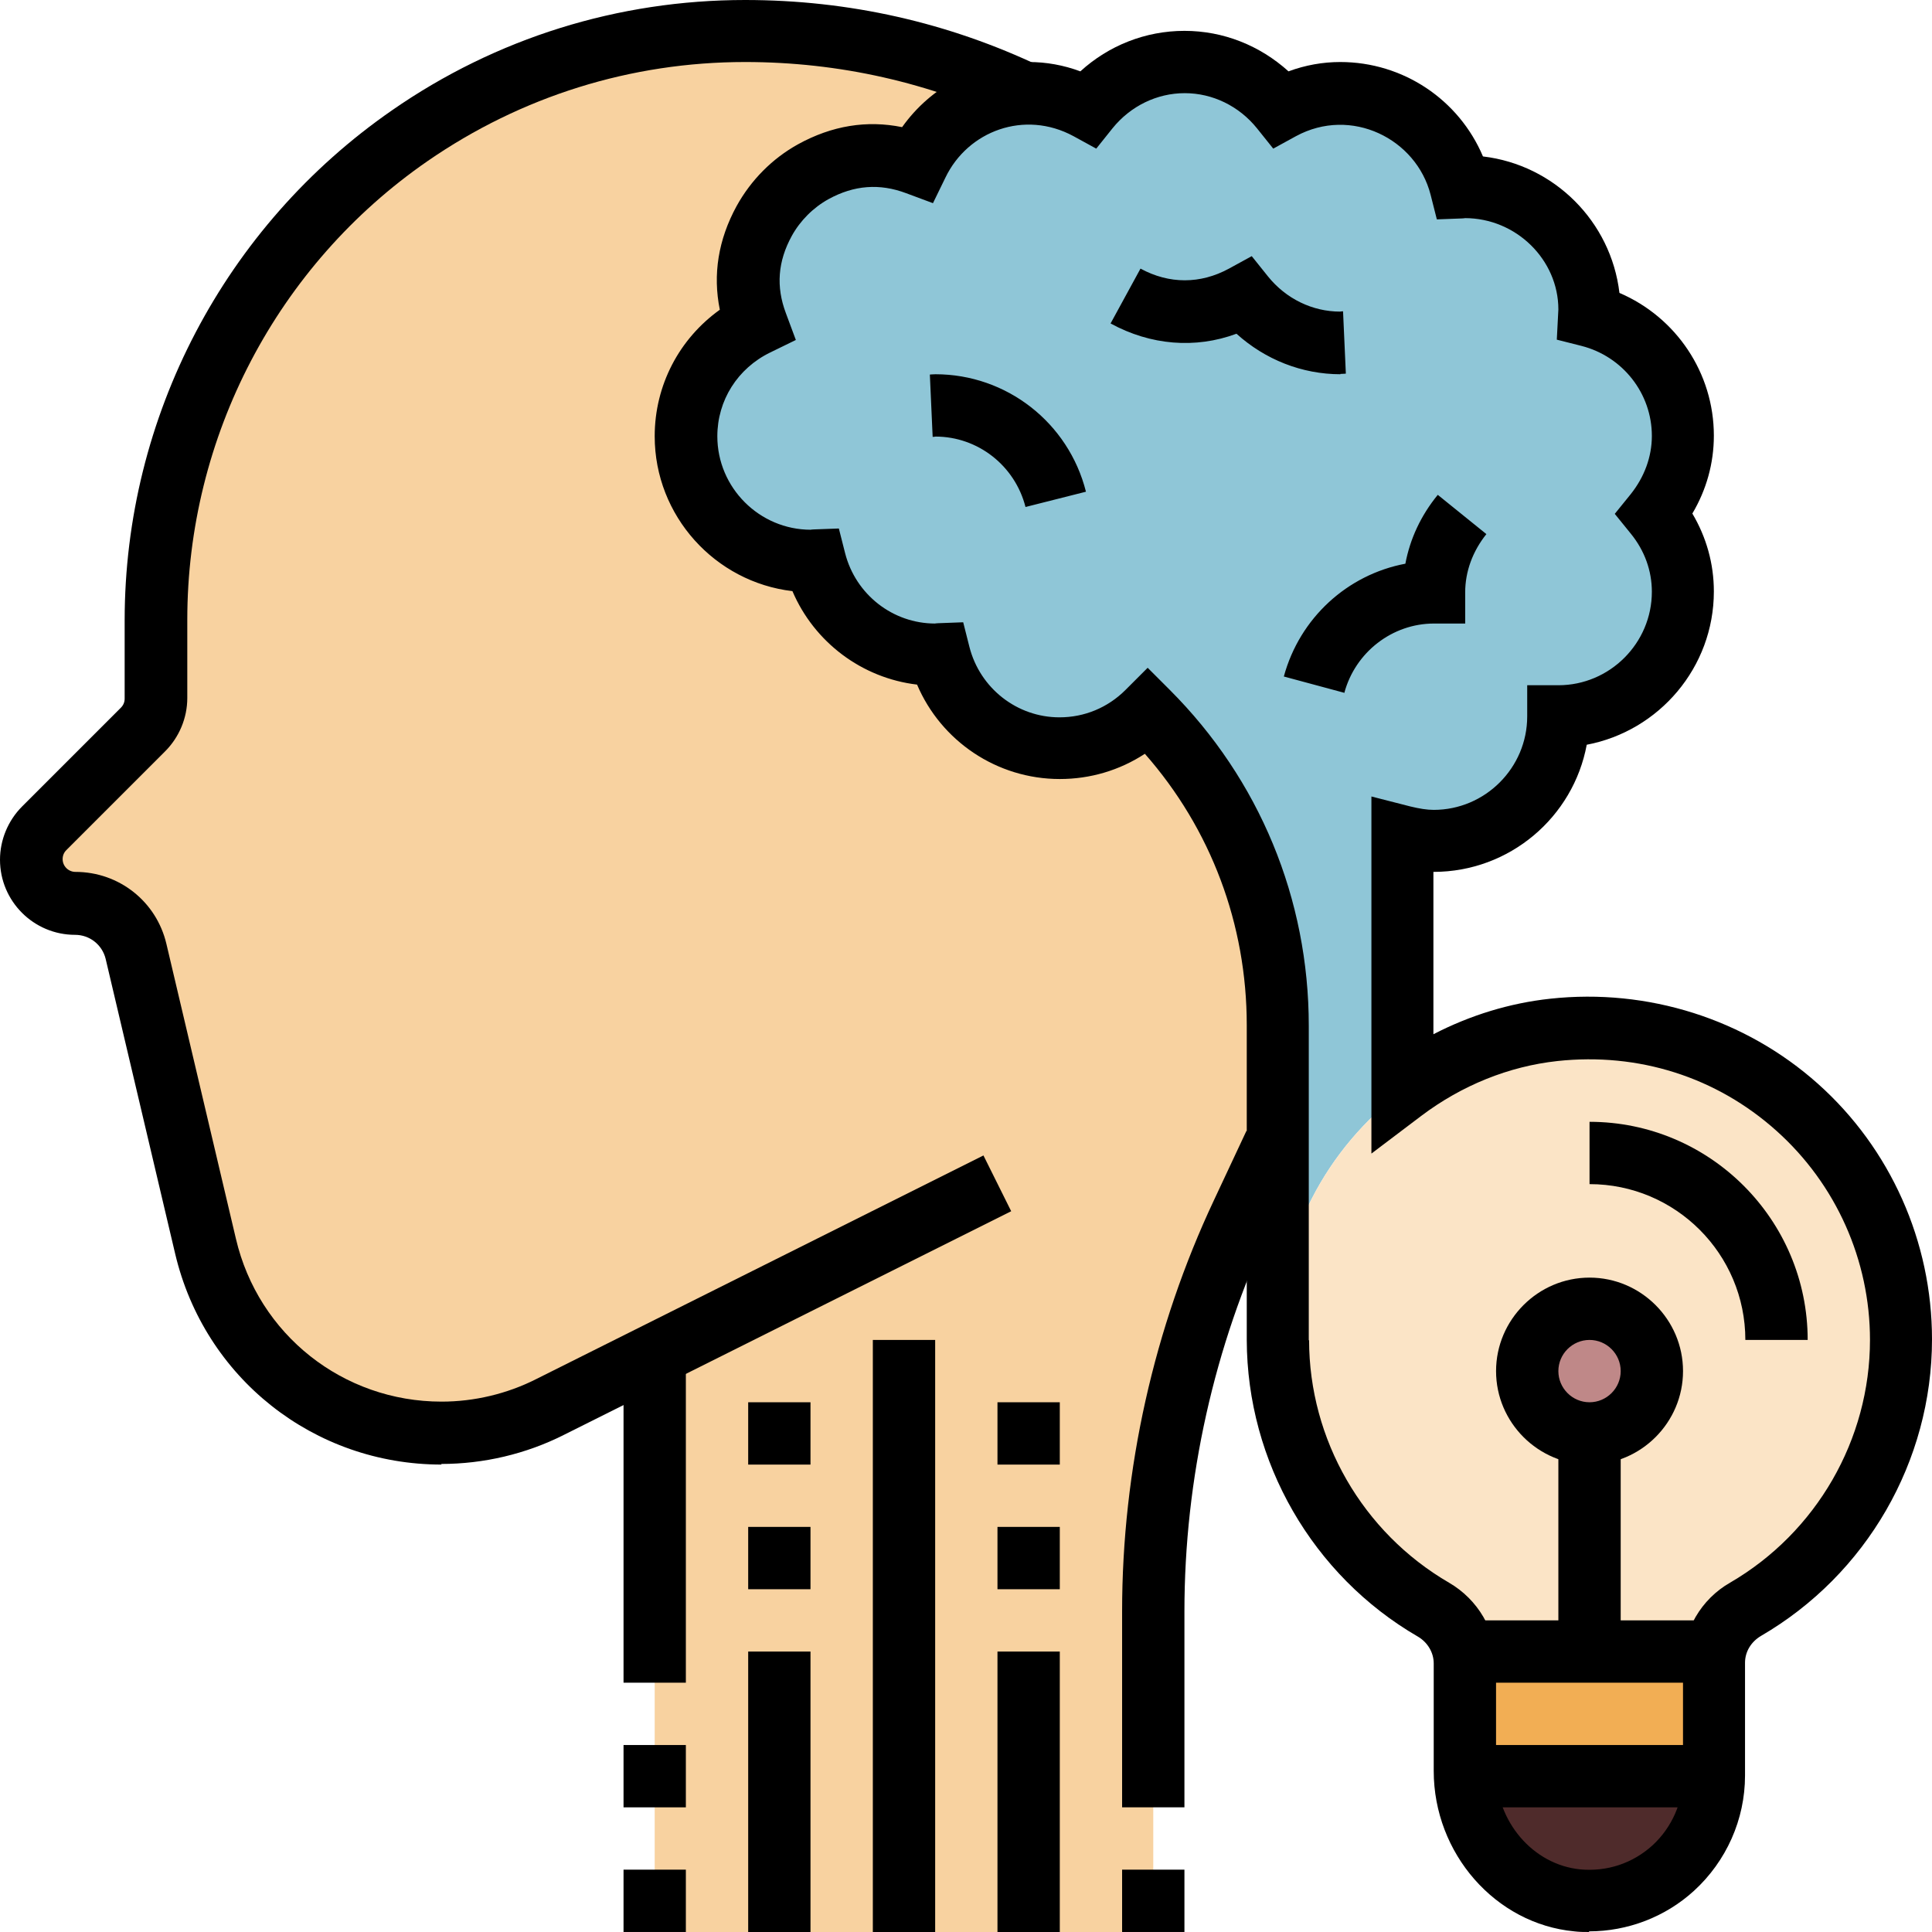 <svg width="100" height="100" viewBox="0 0 100 100" fill="none" xmlns="http://www.w3.org/2000/svg">
<path d="M53.242 100H33.887V70.968L33.564 70.323L28.468 72.871C26.726 73.742 24.806 74.194 22.855 74.194C19.951 74.194 17.226 73.194 15.064 71.484C12.919 69.774 11.306 67.355 10.645 64.516L7.048 49.258C6.71 47.807 5.403 46.774 3.903 46.774C2.645 46.774 1.629 45.758 1.629 44.5C1.629 43.887 1.871 43.307 2.29 42.887L7.419 37.758C7.839 37.339 8.081 36.758 8.081 36.145V32.113C8.081 22.097 12.984 12.726 21.209 7.033C23.758 5.258 26.564 3.904 29.484 3C32.403 2.081 35.468 1.613 38.581 1.613C43.742 1.613 48.661 2.758 53.048 4.839C50.564 4.92 48.468 6.387 47.452 8.5C45.887 7.904 44.064 7.823 42.081 8.904C41.016 9.484 40.129 10.371 39.548 11.436C38.484 13.42 38.564 15.226 39.161 16.791C37 17.839 35.5 20.017 35.5 22.581C35.5 26.145 38.387 29.033 41.952 29.033C42.032 29.033 42.097 29.016 42.177 29.016C42.887 31.807 45.387 33.871 48.403 33.871C48.484 33.871 48.548 33.855 48.629 33.855C49.339 36.645 51.839 38.71 54.855 38.71C56.629 38.71 58.242 37.984 59.419 36.823C61.564 38.968 63.258 41.516 64.403 44.275C65.532 47.032 66.145 50.016 66.145 53.065V59.21H65.984L64.306 62.791C61.274 69.242 59.693 76.274 59.693 83.403V100H53.242Z" fill="#F8D2A0"/>
<path d="M72.597 56.467C68.677 59.403 66.145 64.08 66.145 69.354V53.064C66.145 50.016 65.532 47.032 64.403 44.274C63.258 41.516 61.565 38.967 59.419 36.822C58.242 37.983 56.629 38.709 54.855 38.709C51.839 38.709 49.339 36.645 48.629 33.855C48.548 33.855 48.484 33.871 48.403 33.871C45.387 33.871 42.887 31.806 42.177 29.016C42.097 29.016 42.032 29.032 41.952 29.032C38.387 29.032 35.5 26.145 35.5 22.58C35.5 20.016 37 17.838 39.161 16.79C38.565 15.226 38.484 13.419 39.548 11.435C40.129 10.371 41.016 9.484 42.081 8.903C44.065 7.822 45.887 7.903 47.452 8.5C48.468 6.387 50.565 4.919 53.048 4.838H53.242C54.355 4.838 55.387 5.145 56.306 5.645C57.484 4.177 59.274 3.226 61.306 3.226C63.339 3.226 65.129 4.177 66.306 5.645C67.226 5.145 68.258 4.838 69.371 4.838C72.387 4.838 74.887 6.903 75.597 9.693C75.677 9.693 75.742 9.677 75.823 9.677C79.387 9.677 82.274 12.564 82.274 16.129C82.274 16.209 82.258 16.274 82.258 16.355C85.048 17.064 87.113 19.564 87.113 22.58C87.113 24.113 86.548 25.5 85.661 26.613C86.548 27.726 87.113 29.113 87.113 30.645C87.113 34.209 84.226 37.096 80.661 37.096C80.661 40.661 77.774 43.548 74.21 43.548C73.645 43.548 73.113 43.451 72.597 43.322V56.467Z" fill="#8FC6D7"/>
<path d="M75.838 91.936H88.725C88.725 95.71 85.483 98.726 81.644 98.355C78.386 98.048 75.951 95.194 75.838 91.936Z" fill="#4F2B2B"/>
<path d="M88.725 86.096V91.935H75.838C75.822 91.838 75.822 91.758 75.822 91.661V86.096C75.822 85.887 75.806 85.677 75.758 85.483H88.79C88.742 85.693 88.725 85.887 88.725 86.096Z" fill="#F2AE54"/>
<path d="M82.275 85.484H75.758C75.581 84.581 75.016 83.791 74.194 83.307C69.388 80.517 66.162 75.323 66.145 69.356C66.145 64.081 68.678 59.404 72.597 56.468C72.871 56.275 73.162 56.065 73.452 55.872C74.049 55.485 74.662 55.13 75.291 54.823C76.016 54.468 76.791 54.162 77.597 53.92C78.016 53.791 78.436 53.678 78.871 53.597C78.952 53.565 79.033 53.549 79.129 53.533C79.355 53.485 79.581 53.452 79.823 53.42C80.081 53.372 80.339 53.339 80.597 53.307C80.839 53.307 81.097 53.275 81.355 53.259C81.645 53.243 81.952 53.227 82.242 53.227H82.275C91.178 53.243 98.404 60.436 98.404 69.356C98.404 75.323 95.162 80.517 90.355 83.307C89.533 83.791 88.952 84.581 88.791 85.501H88.726L82.275 85.484Z" fill="#FBE4C6"/>
<path d="M82.274 74.194C84.055 74.194 85.499 72.749 85.499 70.968C85.499 69.186 84.055 67.742 82.274 67.742C80.492 67.742 79.048 69.186 79.048 70.968C79.048 72.749 80.492 74.194 82.274 74.194Z" fill="#BF8888"/>
<path d="M88.727 90.322H75.823V93.548H88.727V90.322Z" fill="black"/>
<path d="M82.274 75.806C79.613 75.806 77.436 73.629 77.436 70.968C77.436 68.306 79.613 66.129 82.274 66.129C84.936 66.129 87.113 68.306 87.113 70.968C87.113 73.629 84.936 75.806 82.274 75.806ZM82.274 69.355C81.387 69.355 80.661 70.081 80.661 70.968C80.661 71.855 81.387 72.581 82.274 72.581C83.161 72.581 83.887 71.855 83.887 70.968C83.887 70.081 83.161 69.355 82.274 69.355Z" fill="black"/>
<path d="M83.887 74.193H80.661V85.484H83.887V74.193Z" fill="black"/>
<path d="M93.565 69.355H90.339C90.339 64.903 86.726 61.29 82.274 61.29V58.065C88.5 58.065 93.565 63.129 93.565 69.355Z" fill="black"/>
<path d="M61.306 93.548H58.08V83.403C58.08 76.081 59.725 68.726 62.838 62.113L64.516 58.532L67.435 59.903L65.757 63.484C62.838 69.677 61.306 76.564 61.306 83.403V93.548Z" fill="black"/>
<path d="M22.855 75.806C16.242 75.806 10.581 71.322 9.065 64.887L5.468 49.629C5.29 48.903 4.645 48.387 3.887 48.387C1.742 48.387 0 46.645 0 44.5C0 43.468 0.419 42.468 1.145 41.742L6.258 36.629C6.387 36.5 6.452 36.339 6.452 36.161V32.113C6.452 21.581 11.629 11.71 20.29 5.71C25.677 1.968 32 0 38.565 0C43.935 0 49.081 1.161 53.887 3.452L52.5 6.355C48.129 4.274 43.435 3.21 38.565 3.21C32.661 3.21 26.984 4.984 22.129 8.339C14.339 13.726 9.694 22.613 9.694 32.081V36.129C9.694 37.161 9.274 38.161 8.548 38.887L3.435 44C3.306 44.129 3.242 44.29 3.242 44.468C3.242 44.839 3.548 45.129 3.903 45.129C6.161 45.129 8.097 46.661 8.613 48.855L12.21 64.113C13.371 69.08 17.758 72.548 22.855 72.548C24.548 72.548 26.242 72.145 27.742 71.387L50.903 59.806L52.339 62.693L29.177 74.274C27.226 75.258 25.032 75.774 22.839 75.774L22.855 75.806Z" fill="black"/>
<path d="M88.726 83.87H75.178V87.096H88.726V83.87Z" fill="black"/>
<path d="M35.5 70.967H32.274V87.096H35.5V70.967Z" fill="black"/>
<path d="M82.258 100C82 100 81.742 100 81.484 99.967C77.403 99.58 74.209 95.935 74.209 91.661V86.096C74.209 85.532 73.887 85 73.387 84.709C67.935 81.548 64.548 75.661 64.532 69.355V53.064C64.532 47.839 62.677 42.903 59.258 39.016C57.951 39.871 56.435 40.322 54.855 40.322C51.596 40.322 48.709 38.355 47.467 35.435C44.612 35.097 42.145 33.242 41.016 30.597C37.016 30.129 33.887 26.709 33.887 22.581C33.887 19.935 35.161 17.532 37.258 16.032C36.887 14.21 37.177 12.403 38.129 10.661C38.871 9.322 39.967 8.21 41.306 7.468C43.064 6.5 44.871 6.21 46.693 6.581C48.193 4.468 50.596 3.21 53.242 3.21C54.161 3.21 55.048 3.371 55.919 3.693C57.387 2.355 59.29 1.597 61.306 1.597C63.322 1.597 65.209 2.355 66.693 3.693C67.564 3.371 68.467 3.21 69.371 3.21C72.629 3.21 75.516 5.161 76.758 8.097C80.451 8.532 83.387 11.468 83.822 15.161C86.758 16.419 88.709 19.306 88.709 22.548C88.709 23.984 88.322 25.355 87.596 26.581C88.322 27.806 88.709 29.177 88.709 30.613C88.709 34.548 85.871 37.839 82.129 38.548C81.435 42.29 78.145 45.129 74.193 45.129V53.532C76.096 52.548 78.145 51.919 80.242 51.693C85.29 51.145 90.338 52.742 94.096 56.096C97.855 59.451 100 64.274 100 69.322C100 75.629 96.612 81.5 91.145 84.677C90.629 84.984 90.322 85.5 90.322 86.064V91.903C90.322 94.177 89.355 96.338 87.677 97.871C86.193 99.225 84.242 99.967 82.242 99.967L82.258 100ZM67.758 69.355C67.758 74.516 70.532 79.322 75 81.919C76.5 82.79 77.435 84.387 77.435 86.096V91.661C77.435 94.29 79.354 96.516 81.79 96.758C83.177 96.887 84.5 96.451 85.532 95.516C86.532 94.596 87.112 93.29 87.112 91.935V86.096C87.112 84.387 88.048 82.774 89.548 81.919C94.016 79.322 96.79 74.516 96.79 69.355C96.79 65.225 95.032 61.29 91.951 58.532C88.838 55.742 84.806 54.468 80.612 54.919C78.096 55.193 75.661 56.177 73.564 57.758L70.984 59.709V41.226L73 41.742C73.467 41.855 73.855 41.919 74.209 41.919C76.871 41.919 79.048 39.742 79.048 37.08V35.468H80.661C83.322 35.468 85.5 33.29 85.5 30.629C85.5 29.548 85.129 28.5 84.403 27.613L83.58 26.597L84.403 25.581C85.112 24.693 85.5 23.645 85.5 22.564C85.5 20.371 84 18.451 81.855 17.903L80.58 17.581L80.661 16.016C80.661 13.451 78.484 11.29 75.822 11.29C75.838 11.29 75.758 11.306 75.677 11.306L74.371 11.355L74.048 10.081C73.306 7.177 69.935 5.5 67.08 7.048L65.903 7.693L65.064 6.645C64.129 5.484 62.758 4.822 61.322 4.822C59.887 4.822 58.516 5.484 57.58 6.645L56.742 7.693L55.564 7.048C53.032 5.677 50.096 6.774 48.935 9.193L48.29 10.516L46.903 10C45.532 9.484 44.209 9.581 42.887 10.306C42.096 10.742 41.419 11.419 40.983 12.21C40.258 13.532 40.161 14.839 40.677 16.209L41.193 17.597L39.871 18.242C38.177 19.064 37.129 20.726 37.129 22.581C37.129 25.242 39.306 27.419 41.967 27.419C41.951 27.419 42.032 27.403 42.112 27.403L43.419 27.355L43.742 28.629C44.29 30.774 46.209 32.274 48.403 32.274C48.387 32.274 48.467 32.258 48.548 32.258L49.855 32.209L50.177 33.484C50.725 35.629 52.645 37.129 54.838 37.129C56.129 37.129 57.338 36.629 58.258 35.709L59.403 34.564L60.548 35.709C65.193 40.355 67.742 46.532 67.742 53.097V69.387L67.758 69.355ZM69.564 35.855L66.451 35.016C67.274 31.984 69.742 29.742 72.742 29.177C72.984 27.887 73.548 26.677 74.419 25.613L76.935 27.645C76.225 28.532 75.838 29.581 75.838 30.661V32.274H74.225C72.064 32.274 70.145 33.758 69.58 35.871L69.564 35.855ZM53.08 26.242C52.532 24.097 50.612 22.597 48.419 22.597C48.435 22.597 48.355 22.613 48.274 22.613L48.129 19.387C48.129 19.387 48.306 19.371 48.419 19.371C52.096 19.371 55.306 21.871 56.209 25.451L53.08 26.242ZM69.387 19.371C67.387 19.371 65.484 18.613 64 17.274C61.871 18.064 59.548 17.871 57.483 16.742L59.032 13.903C60.516 14.71 62.129 14.71 63.612 13.903L64.79 13.258L65.629 14.306C66.564 15.468 67.935 16.129 69.371 16.129C69.355 16.129 69.435 16.113 69.516 16.113L69.661 19.339C69.661 19.339 69.484 19.355 69.371 19.355L69.387 19.371Z" fill="black"/>
<path d="M35.5 90.322H32.274V93.548H35.5V90.322Z" fill="black"/>
<path d="M35.5 96.773H32.274V99.999H35.5V96.773Z" fill="black"/>
<path d="M61.306 96.773H58.08V99.999H61.306V96.773Z" fill="black"/>
<path d="M41.951 72.581H38.726V75.807H41.951V72.581Z" fill="black"/>
<path d="M41.951 79.032H38.726V82.258H41.951V79.032Z" fill="black"/>
<path d="M41.951 85.484H38.726V100H41.951V85.484Z" fill="black"/>
<path d="M54.855 72.581H51.629V75.807H54.855V72.581Z" fill="black"/>
<path d="M54.855 79.032H51.629V82.258H54.855V79.032Z" fill="black"/>
<path d="M54.855 85.484H51.629V100H54.855V85.484Z" fill="black"/>
<path d="M48.404 69.355H45.178V100H48.404V69.355Z" fill="black"/>
</svg>
